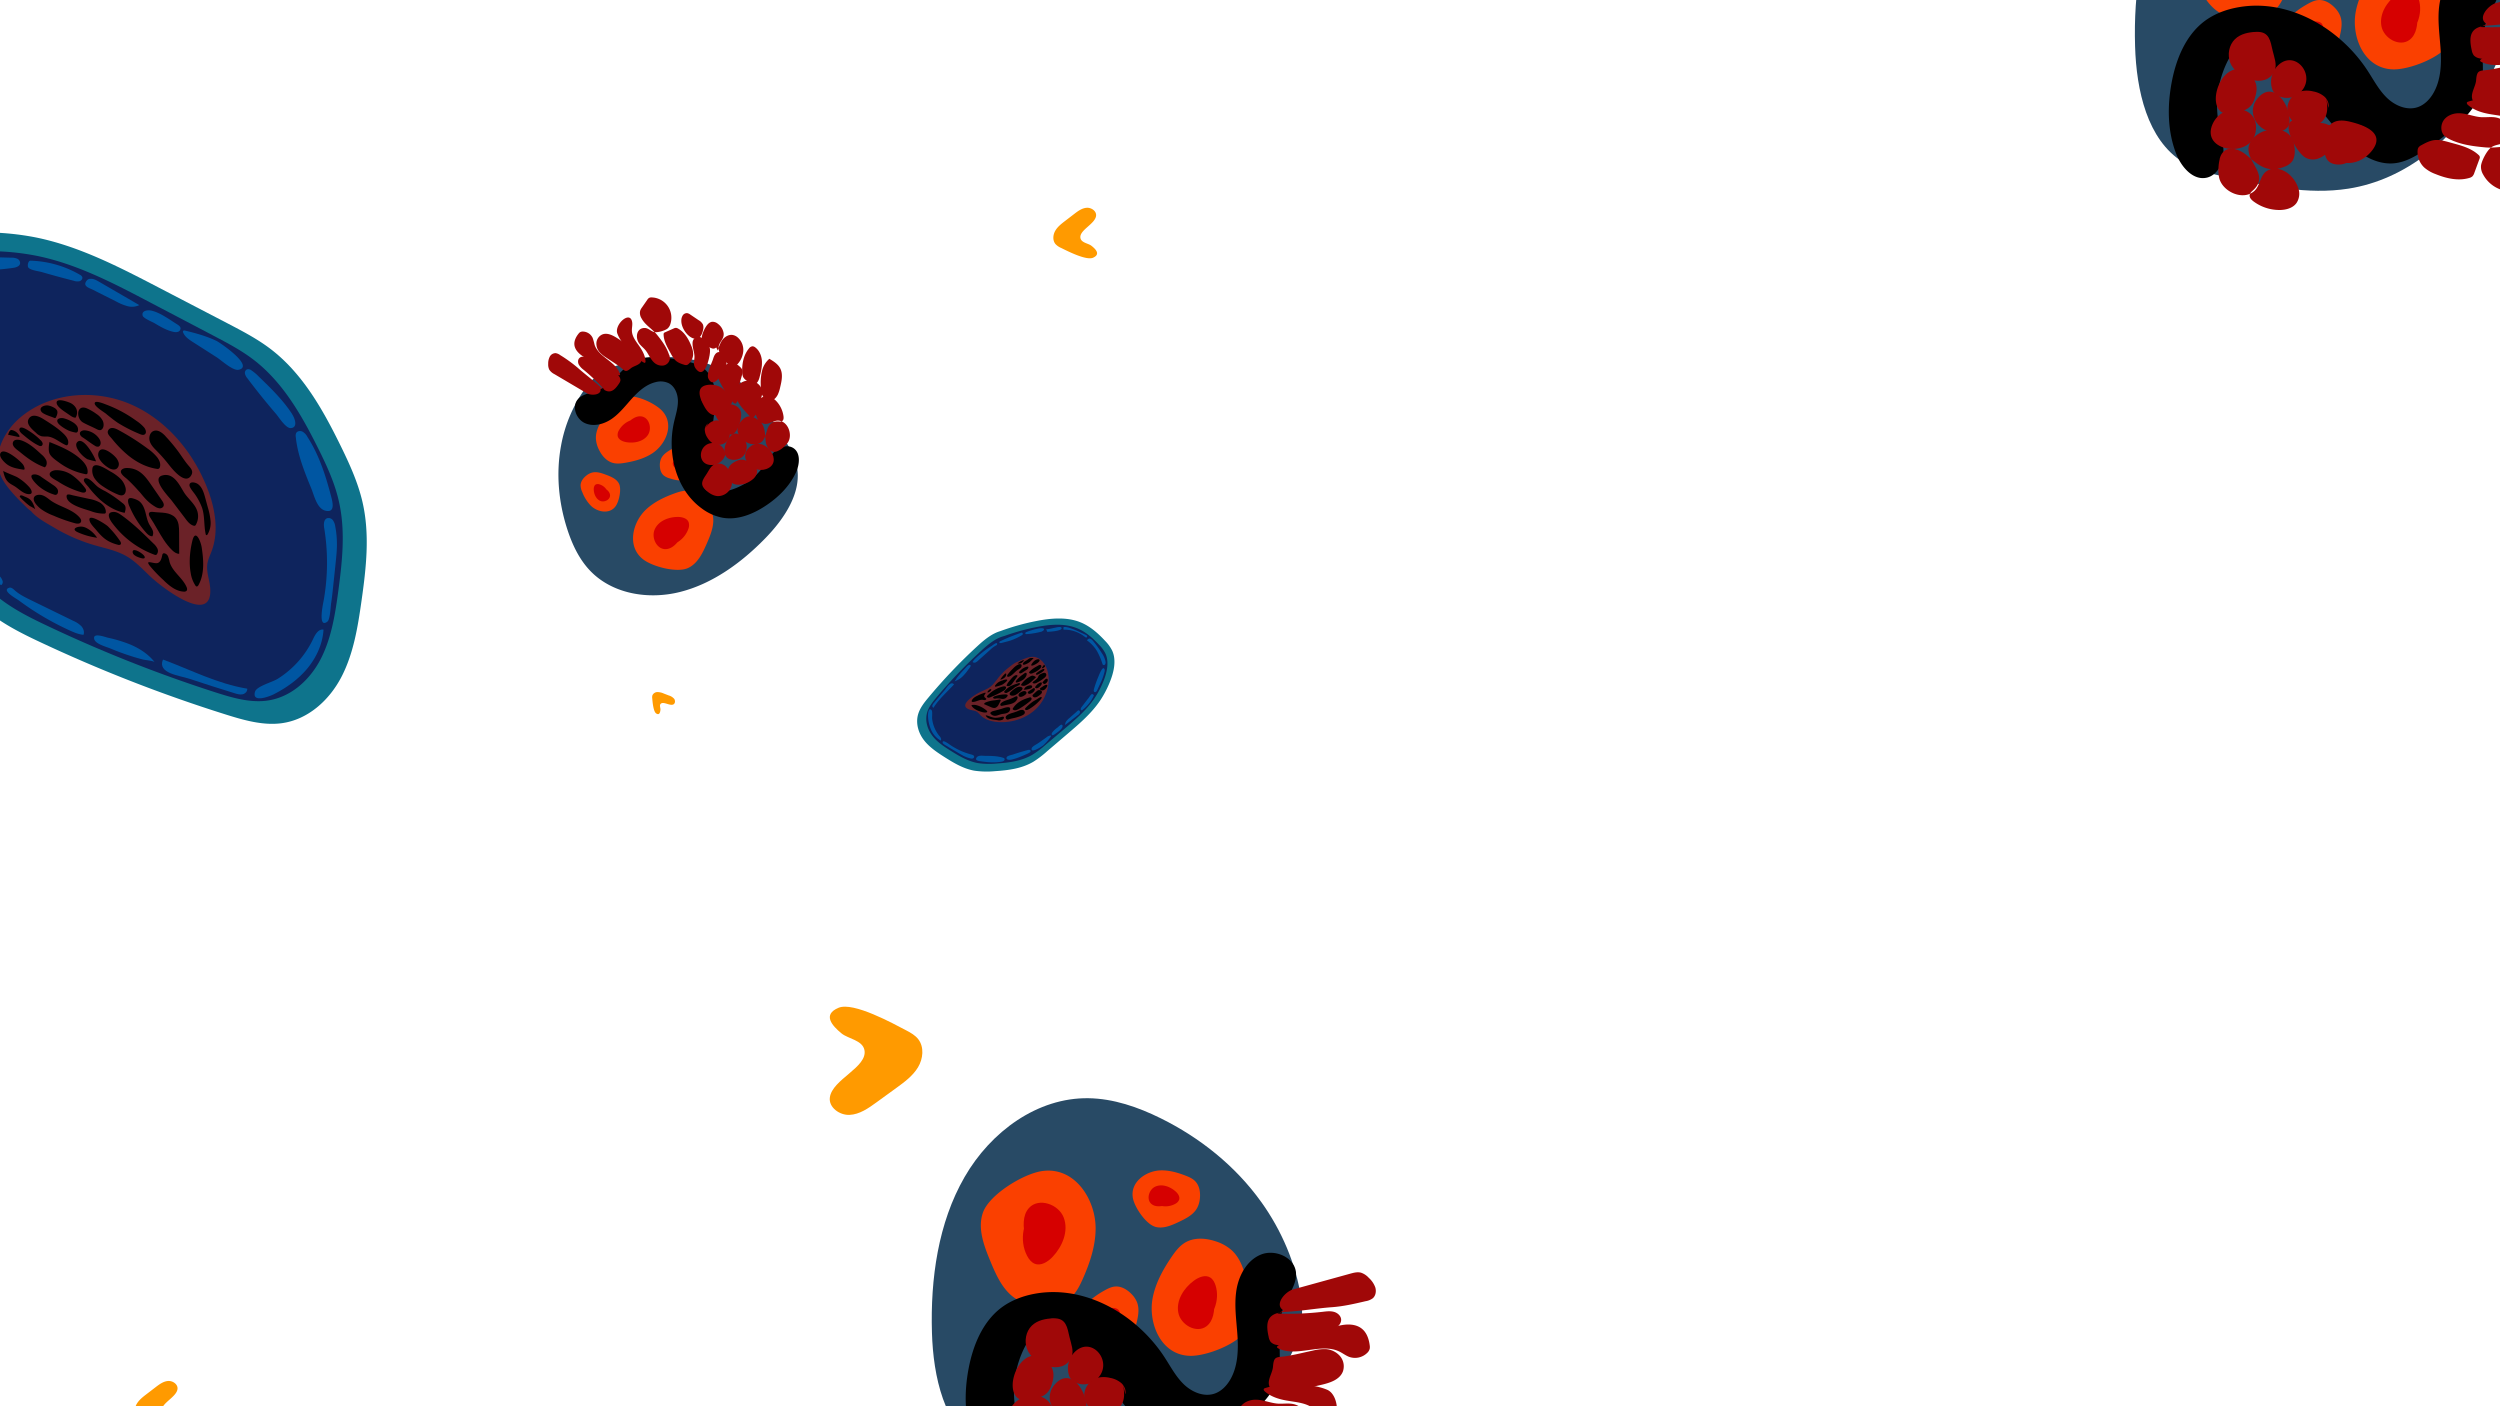 <svg id="Layer_1" data-name="Layer 1" xmlns="http://www.w3.org/2000/svg" xmlns:xlink="http://www.w3.org/1999/xlink" viewBox="0 0 1920 1080"><defs><style>.cls-1{fill:none;}.cls-2{clip-path:url(#clip-path);}.cls-3{fill:#ff9a00;}.cls-4{fill:#0e245d;}.cls-5{fill:#0e748c;}.cls-6{fill:#6b2228;}.cls-7{fill:#0056a2;}.cls-8{fill:#284a65;}.cls-9{fill:#fa4000;}.cls-10{fill:#d60000;}.cls-11{fill:#a00808;}</style><clipPath id="clip-path"><rect class="cls-1" width="1920" height="1080"/></clipPath></defs><g class="cls-2"><path class="cls-3" d="M637.32,842.87c-1,7.62,7.49,13.72,15.16,13.36s14.36-5.05,20.57-9.56l15.47-11.23c6.19-4.5,12.54-9.18,16.49-15.73s4.9-15.56.21-21.6c-2.32-3-5.73-4.94-9.09-6.7-10-5.24-40.68-22.18-52.09-17.45-12.6,5.23-5,13.78,2.31,19.74,5,4.09,16.08,5.16,17.54,12.76,2.55,13.25-24.8,22.45-26.57,36.41"/><path class="cls-3" d="M841.79,165.64c.36-3.58-3.67-6.33-7.25-6.06s-6.66,2.53-9.51,4.72l-7.1,5.44c-2.83,2.18-5.75,4.44-7.52,7.56s-2.1,7.33.17,10.1a12.51,12.51,0,0,0,4.33,3c4.75,2.32,19.3,9.87,24.58,7.52,5.82-2.6,2.17-6.5-1.33-9.2-2.39-1.85-7.57-2.22-8.35-5.76-1.36-6.16,11.33-10.8,12-17.35"/><path class="cls-3" d="M136.33,1066.66c.35-3.57-3.68-6.33-7.26-6.06s-6.65,2.54-9.5,4.72l-7.1,5.44c-2.84,2.18-5.76,4.45-7.52,7.56s-2.1,7.33.16,10.11a12.61,12.61,0,0,0,4.34,3c4.75,2.33,19.3,9.88,24.58,7.52,5.82-2.6,2.17-6.5-1.33-9.2-2.4-1.85-7.58-2.22-8.36-5.75-1.35-6.17,11.34-10.81,12-17.36"/><path class="cls-4" d="M30.85,435.61a258.08,258.08,0,0,1-27-36.39C-5.81,383.52-14,366-13.59,346.89c.3-13.77,5.1-27.39,11-40.24,2.23-4.91,4.68-9.82,8.18-14,9.38-11.12,24.59-15,38.59-16a111.51,111.51,0,0,1,23,.54c18.37,2.47,35.15,10.42,51.61,18.27L147.24,309c6.18,2.95,12.4,5.92,17.86,10,12.81,9.61,20.42,24.57,26.85,39.43,3.38,7.78,6.55,15.74,8,24.23,2.3,14-.34,28.63-3.25,42.88-2.36,11.57-5,23.34-10.85,33.8S170.2,479,158.69,481.23c-7.95,1.55-15.9-.25-23.52-2.2a550.86,550.86,0,0,1-78.45-26.54c-12.33-5.24-25.34-11.82-30.58-24.22"/><path class="cls-5" d="M-19.76,459.13a557.14,557.14,0,0,1-53-67.86c-19.25-29-36.1-61.21-37.64-95-1.12-24.43,5.89-48,14.89-70.16,3.45-8.46,7.27-16.88,13.08-23.84C-66.89,183.63-40,178.64-14.85,178.5a207.35,207.35,0,0,1,41.57,3.69c33.39,6.6,64.56,22.73,95.16,38.65l52.82,27.47c11.49,6,23.05,12,33.37,19.92,24.23,18.59,39.73,46.08,53.09,73.24,7,14.22,13.68,28.73,17.21,44,5.82,25.13,2.83,50.81-.7,75.77-2.86,20.27-6.18,40.86-15.5,58.73S236.41,552.85,216,555.47c-14.13,1.81-28.67-2.35-42.62-6.73A1136.14,1136.14,0,0,1,28.86,492.21c-22.83-10.78-47.06-24-58-46.67"/><path class="cls-4" d="M-11.55,448.57a520.06,520.06,0,0,1-48.92-62.26c-17.8-26.61-33.44-56.06-35.11-86.87-1.21-22.27,5-43.72,13-63.81C-79.45,228-76,220.3-70.78,214c14-16.85,38.59-21.18,61.51-21.12a191.36,191.36,0,0,1,38,3.7c30.53,6.28,59.11,21.21,87.16,36L164.31,258c10.53,5.54,21.14,11.12,30.61,18.41,22.28,17.13,36.63,42.3,49.05,67.16,6.51,13,12.71,26.28,16,40.2,5.52,22.94,3,46.31,0,69-2.46,18.45-5.32,37.19-13.69,53.4s-23.25,29.78-41.9,32c-12.89,1.54-26.19-2.36-39-6.46A1055.46,1055.46,0,0,1,33.1,479.09c-20.93-10-43.15-22.25-53.3-43"/><path class="cls-6" d="M117.5,444.62c-6.59-5.94-12.47-12.84-20.13-17.32s-16.69-6.21-25.27-8.72A132.64,132.64,0,0,1,41,404.87c-5.5-3.32-22.61-11.88-19.16-20.48a4.43,4.43,0,0,1,1.79-2.24c1.6-.91,3.73-.18,4.94,1.2a10.28,10.28,0,0,1,2,5,8.15,8.15,0,0,1,.13,3,3,3,0,0,1-1.81,2.27,4.15,4.15,0,0,1-1.92.05c-3.77-.58-6.41-3.94-9.1-6.5a130.43,130.43,0,0,1-9.09-9.57c-3.53-4.12-6.86-8.53-8.76-13.61-5.83-15.59,3.34-33.29,16.18-43.88,22.9-18.88,56.85-21.42,84.09-9.64s47.79,36.29,58.68,63.9c6.15,15.61,9.42,33.36,3.51,49.06-1.15,3.06-2.64,6-3.18,9.26-1.11,6.6,1.91,13.17,2.19,19.87,1.21,28-36.51-1.25-44-8"/><path d="M11.34,373.52c-1.8-1.12-3.77-2-5.26-3.53-2.19-2.2-3-5.37-3.67-8.41.12.54,9.64,4.18,10.82,4.92a38.27,38.27,0,0,1,9.47,7.85c1.95,2.39,2.9,5.69-1.29,5.11-3.8-.53-7-4-10.07-5.94"/><path d="M18.05,360.67a.91.91,0,0,0,.59-.06.75.75,0,0,0,.23-.7,6.29,6.29,0,0,0-1.1-3C16.13,354.3,2.18,342.28.18,348.49c-.89,2.77,3.45,6.88,5.32,8.22,3.63,2.63,8.23,3.31,12.55,4"/><path d="M41.56,379.85a2.83,2.83,0,0,0,1.25.19A2,2,0,0,0,44.23,379a3.79,3.79,0,0,0-.42-3.86,10.93,10.93,0,0,0-3.06-2.68l-8.88-6.05a9.55,9.55,0,0,0-4.72-2.07c-7.3-.33.61,7.39,2.44,8.95a33.73,33.73,0,0,0,12,6.57"/><path d="M34.41,358.9c1.58-1.16,1.83-3.54,1.1-5.36A13.52,13.52,0,0,0,31.84,349c-4.45-4.1-9-8.28-14.66-10.5-2.28-.9-6.75-1.71-7.33,1.72-.51,3,3.79,5.52,5.65,7.08,5.7,4.75,11.87,9.11,18.91,11.61"/><path d="M62.47,378.07c1.22.34,2.82.51,3.44-.58s-.16-2.17-.86-3.06A44.11,44.11,0,0,0,55.46,365a20.93,20.93,0,0,0-12.67-3.89c-2,.12-5.45,1.32-4.47,4,.65,1.78,4.89,3.81,6.4,4.8a66,66,0,0,0,17.75,8.14"/><path d="M31.27,390.8a40.2,40.2,0,0,0,9.64,5.14,121,121,0,0,0,16.8,5.94c1.53.39,3.53.54,4.33-.82s-.15-2.79-1.11-3.86c-5.66-6.29-14.86-7.85-21.81-12.68C37,383,35,381.14,32.43,380.33s-6.51-.23-6.54,2.89c0,2.76,3.43,6,5.38,7.58"/><path d="M27.09,391.26c-1-3.06-2.11-6.34-4.73-8.2a16,16,0,0,0-3.1-1.54c-1-.38-3.56-2-4.08-.37-.22.69,2.94,3.38,3.44,3.87a42.84,42.84,0,0,0,4.13,3.47c.72.53,4.11,2.06,4.34,2.77"/><path d="M69.75,392.54a28.18,28.18,0,0,0,10.19,1.93,1.44,1.44,0,0,0,1.14-.42,1.37,1.37,0,0,0,.2-.77c.07-3-1.94-5.67-4.45-7.25a26,26,0,0,0-8.38-2.88l-12.21-2.68c-2.38-.52-5.78-2-5,1.65,1.23,5.81,13.79,8.82,18.52,10.42"/><path d="M65.55,364.14a1.55,1.55,0,0,0,1.29-.14,1.43,1.43,0,0,0,.41-.93c.51-3.72-1.93-7.19-4.62-9.79C55.79,346.69,46.75,343,38,339.47c-.5,2.35-.94,6.28-.05,8.6,1.1,2.84,5,5.4,7.36,7.14a49.8,49.8,0,0,0,20.29,8.93"/><path d="M29.73,342.18a2.68,2.68,0,0,0,2.07.31,1.87,1.87,0,0,0,.89-2.21,5.07,5.07,0,0,0-1.45-2.14A48.15,48.15,0,0,0,22.33,331c-1.45-.92-6-4-7.18-2-1,1.65,1,3.6,2.07,4.45,3.88,3.22,7.89,6.58,12.51,8.74"/><path d="M6.79,334l7.07,1.53c.4.09,1,.12,1.12-.27a.87.87,0,0,0-.16-.77,8.92,8.92,0,0,0-5.32-4.13,2,2,0,0,0-1.15-.05,1.85,1.85,0,0,0-.74.59,5.75,5.75,0,0,0-1.28,3.29"/><path d="M27.75,332.52a9.9,9.9,0,0,0,4.36,2.58,24.49,24.49,0,0,0,4,.13c5.29.23,9.45,4.43,14.29,6.54a1.69,1.69,0,0,0,.92.2c.54-.1.84-.7,1-1.24.65-2.92-1.46-5.7-3.62-7.76C44,328.5,38.45,325.05,33,321.64c-3.29-2-8.76-4.3-11.12.37-2,3.94,3.33,8.2,5.91,10.51"/><path d="M73.73,354.34c-.73-3.18-10.15-20.51-14.68-14.46-1.72,2.32,1.2,6.56,2.66,8.18A22.91,22.91,0,0,0,67,352.64a55.17,55.17,0,0,0,6.77,1.7"/><path d="M71,359.64a10.78,10.78,0,0,0,1.93,8.16,23.32,23.32,0,0,0,6.28,5.84,63.48,63.48,0,0,0,11,6c1.39.61,3,1.16,4.39.54,1.87-.85,2.27-3.37,1.87-5.38a14.91,14.91,0,0,0-4.5-7.64A36.1,36.1,0,0,0,84.63,362c-2.6-1.47-12.43-8.2-13.65-2.4"/><path d="M77.54,384.34c5.21,4.57,11.41,8.18,18.22,9.53.58-1.85,1.13-3.94.18-5.62a6.91,6.91,0,0,0-2-2,92.69,92.69,0,0,0-13.08-9,43.2,43.2,0,0,1-5.38-3.07c-2.57-1.92-4.47-4.67-7.25-6.24-1.34-.76-3.49-1.26-3.82.67-.25,1.51,2.7,4.31,3.54,5.4a75.48,75.48,0,0,0,9.55,10.35"/><path d="M41.54,320.89a1.19,1.19,0,0,0,1,.13,1.21,1.21,0,0,0,.47-.59c.78-1.63,1.57-3.53.81-5.17a5.18,5.18,0,0,0-2.18-2.09,14.69,14.69,0,0,0-4.56-1.74c-2.58-.52-7.71,1.2-5.31,4.7,1.46,2.14,7.47,3.72,9.74,4.76"/><path d="M52.66,330.68a24.4,24.4,0,0,0,5,1.44,2.16,2.16,0,0,0,1.33,0,1.68,1.68,0,0,0,.85-1.2A4.93,4.93,0,0,0,59,327a10.6,10.6,0,0,0-3.11-2.73,24.42,24.42,0,0,0-6.83-3c-2.38-.63-6.33.14-4.73,3.22,1.19,2.29,6.1,5.17,8.37,6.19"/><path d="M72.84,342.3a3.55,3.55,0,0,0,2.8.71,2.35,2.35,0,0,0,1.3-1.22c.89-1.79,0-4-1.23-5.54a15,15,0,0,0-9.85-5.68,5.58,5.58,0,0,0-2.23.06c-3.53,1-2.43,3.84-.38,5.14,3.25,2.06,6.26,4.54,9.59,6.53"/><path d="M84.09,359.7c1.72.9,3.92,1.35,5.51.26a4.46,4.46,0,0,0,1.54-4.63,10.12,10.12,0,0,0-2.59-4.42c-2.29-2.55-11-9.55-12.94-3.21-1.43,4.76,4.93,10.14,8.48,12"/><path d="M107.05,377.6c2,2.37,3.92,4.85,6.16,7a32,32,0,0,0,6,4.55,7.59,7.59,0,0,0,3.34,1.24,3.14,3.14,0,0,0,3-1.54c.7-1.48-.26-3.17-1.19-4.51q-4.08-5.92-8.16-11.84c-2.84-4.14-5.85-8.42-10.22-10.9a16.83,16.83,0,0,0-8.83-2.15,5.7,5.7,0,0,0-3.21.89c-3.55,2.67,2.35,6.26,4,7.88a126.64,126.64,0,0,1,9,9.36"/><path d="M98.46,349.77c6.32,5.13,13.79,9.07,21.83,10.29a2.54,2.54,0,0,0,1.75-.16,2.13,2.13,0,0,0,.79-1.24c.74-2.52-.44-5.22-2-7.31a35.11,35.11,0,0,0-7.27-6.7,180.33,180.33,0,0,0-22.82-14.51c-2.16-1.16-5.57-2.57-7.41,0s1.12,5,2.64,6.83a87.15,87.15,0,0,0,12.51,12.82"/><path d="M79,323.32A13.73,13.73,0,0,0,74.2,318a40.66,40.66,0,0,0-7.26-4.27c-8.2-3.72-8.91,7.63-3,10.85,2.92,1.6,6.13,2.94,9.14,4.42,2.14,1.06,4.07,2.43,5.7.08,1.11-1.59.94-4,.22-5.71"/><path d="M53.23,318.6c1.44,1.07,3,2.18,4.8,2.19a7.38,7.38,0,0,0,.43-7.22,9.73,9.73,0,0,0-5.08-4.38c-2.06-.87-10.46-3.83-9.87.46.46,3.35,7.24,7.11,9.72,9"/><path d="M81.68,318c2.93,2.38,5.87,4.78,9,6.86a114.34,114.34,0,0,0,16.5,8.42c1.3.57,2.9,1.12,4,.29,1.6-1.15.78-3.71-.47-5.24a29,29,0,0,0-6.06-5.2A97,97,0,0,0,82.08,310.9c-1.74-.61-9.12-3.88-9.37-1.22-.24,2.48,7.22,6.85,9,8.28"/><path d="M127.13,335c-2.43-2.6-5.87-5.32-9.17-4-2.94,1.16-3.88,5.08-2.88,8.07s3.38,5.27,5.59,7.51a123.61,123.61,0,0,1,9,10.27c2.8,3.56,12.94,16.36,17.38,7.85,1.58-3-.56-5.12-2.45-7.34-2.76-3.25-5-6.88-7.49-10.32a132,132,0,0,0-10-12"/><path d="M142.46,398.43c1.66,2.19,3.5,4.51,6.15,5.27a1.71,1.71,0,0,0,1.07.05,1.84,1.84,0,0,0,.85-.93,13.29,13.29,0,0,0,1-10.26c-1.82-5.74-7.24-9.51-10.37-14.65-3.46-5.68-7.95-15.3-16.67-12.7-8.48,2.53,5.11,16.26,7.42,19.3l10.58,13.92"/><path d="M150.08,380.12a46.42,46.42,0,0,1,5.1,9.84c2.15,6.49,1.32,13.61,2.8,20.29a1,1,0,0,0,.4.7c.41.21.85-.22,1.09-.6a17.35,17.35,0,0,0,2.24-10.2,51.67,51.67,0,0,0-2.08-10.4c-.69-2.52-1.37-5-2.06-7.57-1.08-3.94-2.38-8.21-5.74-10.53-1.68-1.16-6.09-2.23-6.33.82-.16,2,3.54,6,4.58,7.65"/><path d="M146.48,440.24a24,24,0,0,0,3.59,9.44,1.64,1.64,0,0,0,.82.72c.69.17,1.27-.53,1.61-1.16,4.66-8.57,3.87-19,2.44-28.64-.71-4.87-4.88-14.93-7.24-5.18-1.92,8-2.7,16.72-1.22,24.82"/><path d="M132.1,422.45c1.52,1.49,3.39,2.92,5.52,2.86,0-5.42,0-10.85-.06-16.28,0-4-.15-8.33-2.76-11.33-1.94-2.24-4.94-3.3-7.87-3.74s-5.93-.34-8.87-.76c-4.13-.59-4.64,1.31-2.61,4.39,1.85,2.8,3.54,5.69,5.21,8.59,3.31,5.74,6.64,11.6,11.44,16.27"/><path d="M99.49,389A72.39,72.39,0,0,0,112,408.85c1.35,1.53,3,3.1,5.06,3a5.46,5.46,0,0,0,0-4.92c-.67-1.57-1.73-2.93-2.53-4.44-1.57-3-2.07-6.37-3-9.6s-2.36-6.55-5.19-8.36a16.49,16.49,0,0,0-4.09-1.69c-5.16-1.62-4.19,2.9-2.85,6.1"/><path d="M118.57,426a2,2,0,0,0,1.25.17,1.5,1.5,0,0,0,.65-.49,4.31,4.31,0,0,0,.37-4.49,12.7,12.7,0,0,0-2.93-3.72c-7.83-7.71-15.7-15.45-24.65-21.82-1.78-1.28-3.76-2.54-6-2.48-6.33.14-3,5.9-1,8.59A72.39,72.39,0,0,0,95.54,412a71,71,0,0,0,23,14"/><path d="M126.07,446.08c4.24,4,9.15,8,15,8.29a2.76,2.76,0,0,0,2.14-.56c.79-.79.48-2.13,0-3.15-3.18-7.12-11-11.71-13-19.24a23.9,23.9,0,0,0-1.1-4,3.93,3.93,0,0,0-3-2.5,1.39,1.39,0,0,0-.75.12,1.8,1.8,0,0,0-.73,1.28c-.52,2.32-1.12,5.07-3.32,6-2.87,1.21-10.64-3.3-6.11,2.41a110,110,0,0,0,10.92,11.31"/><path d="M82.84,415.36a30.79,30.79,0,0,0,7.66,3,2.2,2.2,0,0,0,2-.14c.83-.7.22-2-.41-2.89a73.18,73.18,0,0,0-9.33-11.19C81,402.52,67,393.4,68.83,400c.72,2.58,3.54,5.2,5.2,7.21,2.58,3.1,5.28,6.08,8.81,8.12"/><path d="M74.58,413a21.55,21.55,0,0,0-7.51-7.1,11.38,11.38,0,0,0-3.39-1.34c-3.45-.66-9.69,1.4-4.2,4.1A53.49,53.49,0,0,0,74.58,413"/><path d="M111,427.3c-.81-2-9.14-7.36-9.14-3.46,0,2.08,2.27,3.21,3.82,3.88.94.39,6.58,2.72,5.32-.42"/><path class="cls-7" d="M-2.49,447.14a7.07,7.07,0,0,0,3.55,2.14A2.91,2.91,0,0,0,2,446.2a8.72,8.72,0,0,0-1.64-3L-4.24,437c-2.8-3.76-5.59-7.54-8.66-11.09a128.48,128.48,0,0,0-20.16-18.39,4.67,4.67,0,0,0-1.87-1c-1.71-.36-3.17,1.67-3,3.24s2,2.86,2.89,3.87c3.43,3.86,6.85,7.72,10.38,11.48q10.68,11.4,22.18,22"/><path class="cls-7" d="M14.1,460.87a214.59,214.59,0,0,0,39.74,23.45c3.3,1.49,6.7,2.92,10.29,3.21.87-2.26-.08-4.91-1.73-6.7a19.8,19.8,0,0,0-6.06-4L23.49,460.79c-4.34-2.13-8.75-4.3-12.33-7.55-1.16-1.06-2.6-2.33-4.1-1.84-6.33,2,5.55,8.36,7,9.47"/><path class="cls-7" d="M118.86,508.64c-5-6.44-12.11-10.95-19.66-14A105.62,105.62,0,0,0,83,489.79c-2.39-.55-11.72-4.17-10.69.84.82,4,9.39,6.11,12.59,7.45q7.81,3.29,15.89,5.84c3,1,6.07,1.84,9.14,2.63,1.6.41,8.06.92,9,2.09"/><path class="cls-7" d="M189.85,528.9c.34,2-1.52,3.88-3.51,4.31s-4.07-.16-6-.76Q162.59,527,145,521.16c-6.92-2.3-24.45-4-19.83-14.63,21.6,8,41.49,18.51,64.66,22.37"/><path class="cls-7" d="M240.55,490.58c1.61-3.47,4.16-7.78,7.91-7-.66,10.91-5.43,21.36-12.41,29.78S220,528.24,210.25,533.2c-3.57,1.81-17.07,6.92-14.37-2,1.27-4.2,13.19-7.23,17.41-9.88a72.9,72.9,0,0,0,27.26-30.74"/><path class="cls-7" d="M249,405.74c-.48-2.91-.49-6.81,2.3-7.76a4.18,4.18,0,0,1,4.45,1.68,10.92,10.92,0,0,1,1.74,4.72,71.77,71.77,0,0,1,1.27,13.95c0,4.72-.53,9.41-1,14.09q-.82,7.93-1.67,15.86c-.53,5-1,10-1.79,15-.4,2.64-.72,12.51-2.87,14.13-7.62,5.77-3.19-14.38-2.88-16.08a164.71,164.71,0,0,0,.48-55.55"/><path class="cls-7" d="M236,335.32a10.07,10.07,0,0,0-3.76-3.87c-1.64-.77-4-.44-4.79,1.18a5.2,5.2,0,0,0-.29,2.93c1.38,13.85,6.74,26.94,12,39.81,2.14,5.18,4.24,15.34,10.85,16.87,8.06,1.87,5.21-7.53,4-12.11-4.12-15.59-9.18-31.2-18.05-44.81"/><path class="cls-7" d="M224.41,318.08c-7-10.83-16.39-19.91-25.67-28.88a34.73,34.73,0,0,0-5.66-4.77,3.94,3.94,0,0,0-3.36-.77,3,3,0,0,0-1.58,3.37,8.65,8.65,0,0,0,1.87,3.52q10.56,14.06,22,27.35c2.23,2.58,7.49,11.19,11.35,10.87,5.83-.47,2.91-7.77,1-10.69"/><path class="cls-7" d="M166.74,262.06c-7.73-3.82-16.13-6.11-24.51-8.14-.56-.14-1.26-.21-1.57.26a1.3,1.3,0,0,0,0,1.21c1.33,3.27,4.47,5.38,7.44,7.28l18.37,11.76c3.56,2.28,12.41,10.51,16.79,9.56,12.16-2.64-13.29-20.14-16.56-21.93"/><path class="cls-7" d="M-38.84,201.53a9.3,9.3,0,0,1,4.91-2.35c9.3-2.16,19-1.92,28.51-1.66l14.1.39a10.79,10.79,0,0,1,4.48.75,3.75,3.75,0,0,1,2.29,3.61c-.32,2.3-3.14,3.16-5.44,3.48a208.25,208.25,0,0,1-28.78,2c-3.17,0-26.76,1.17-20.07-6.21"/><path class="cls-7" d="M23.5,200.2A80.24,80.24,0,0,1,61.34,211a3.94,3.94,0,0,1,1.79,1.65c.55,1.34-.58,2.88-2,3.31a7.74,7.74,0,0,1-4.25-.27q-12.47-3.16-24.81-6.75c-2.29-.67-9.19-1.46-10.41-3.64-.75-1.35-.08-5.15,1.79-5.1"/><path class="cls-7" d="M69.34,214.16c2.36-.25,4.61,1,6.66,2.17l31,18a13,13,0,0,1-9,.82,39,39,0,0,1-8.54-3.48c-6.06-3.06-12.15-6.09-18.2-9.18-1.65-.84-5.47-1.92-5.77-4.16-.25-1.69,2-4.53,3.83-4.14"/><path class="cls-7" d="M136.16,249.17c1.17.74,2.47,1.71,2.51,3.09a2.89,2.89,0,0,1-2.11,2.62,6.94,6.94,0,0,1-3.56-.07c-5.11-1.14-9.71-3.85-14.21-6.53-1.83-1.09-8.73-3.81-9.24-5.91-1-3.91,4-4.3,6.11-3.93,6.74,1.19,14.77,7.14,20.5,10.73"/><path class="cls-4" d="M767.4,504.68a84.75,84.75,0,0,1,14.83-3.81c6.12-1,12.6-1.26,18.34,1.47,4.15,2,7.62,5.38,10.72,9a19.88,19.88,0,0,1,3.11,4.56c2.08,4.56,1.13,10-.51,14.7a41.6,41.6,0,0,1-3.36,7.4c-3.32,5.62-8.07,10-12.75,14.26l-8.08,7.38a36.4,36.4,0,0,1-5.52,4.44c-4.71,2.85-10.32,3.28-15.74,3.35a32.59,32.59,0,0,1-8.47-.73c-4.58-1.15-8.66-4-12.6-6.88-3.19-2.34-6.4-4.8-8.77-8.13S734.81,544,735.73,540a19.82,19.82,0,0,1,3.95-7.34,200.36,200.36,0,0,1,19-21.84c3.31-3.29,7.12-6.62,11.63-6.63"/><path class="cls-5" d="M767.28,485.06a182.32,182.32,0,0,1,28-8c11.52-2.3,23.65-3.39,34.14.71,7.6,3,13.8,8.45,19.27,14.38a29.68,29.68,0,0,1,5.44,7.49c3.5,7.58,1.27,17-2.18,25.17a77.72,77.72,0,0,1-6.91,13c-6.65,9.94-15.9,17.86-25,25.62l-15.7,13.4A78.29,78.29,0,0,1,793.65,585c-9,5.34-19.54,6.62-29.67,7.27a66.3,66.3,0,0,1-15.76-.4c-8.46-1.53-15.85-6-23-10.54-5.76-3.69-11.57-7.57-15.71-13s-6.42-12.83-4.37-19.82c1.42-4.83,4.7-9,8-12.92a408.47,408.47,0,0,1,37.3-39.18c6.45-5.94,13.85-12,22.26-12.47"/><path class="cls-4" d="M769.36,489.16a171.78,171.78,0,0,1,25.74-7.4c10.57-2.15,21.71-3.22,31.31.43,7,2.64,12.61,7.57,17.6,12.92a26.36,26.36,0,0,1,4.94,6.75c3.17,6.86,1.08,15.41-2.13,22.84a70.79,70.79,0,0,1-6.41,11.82c-6.16,9.05-14.68,16.29-23.07,23.39l-14.48,12.25a72.11,72.11,0,0,1-9.86,7.43c-8.31,4.89-18,6.13-27.26,6.77a60.71,60.71,0,0,1-14.46-.26c-7.74-1.33-14.5-5.34-21-9.41C725,573.38,719.72,569.91,716,565s-5.83-11.59-3.91-18c1.33-4.39,4.37-8.18,7.39-11.76a380,380,0,0,1,34.43-35.77c5.95-5.43,12.77-11,20.49-11.45"/><path class="cls-6" d="M752.6,531.57c2.72-1.33,5.64-2.29,8.07-4.17s4.21-4.58,6.17-7a47.56,47.56,0,0,1,8.49-8.23c1.78-1.33,6.76-5.72,8.9-3.43a1.47,1.47,0,0,1,.43.89,1.48,1.48,0,0,1-1,1.43,3.22,3.22,0,0,1-1.82,0,2.35,2.35,0,0,1-.93-.36,1,1,0,0,1-.44-.9,1.44,1.44,0,0,1,.25-.63c.7-1.15,2.09-1.55,3.25-2.07,1.36-.62,2.76-1.17,4.17-1.65a15.31,15.31,0,0,1,5.36-1c5.55.24,9.66,5.62,11.09,11.23,2.56,10-1.38,21.36-8.76,28.59s-17.69,10.57-27.61,10.35c-5.6-.13-11.45-1.48-15.41-5.54a17.15,17.15,0,0,0-2.37-2.3c-1.86-1.25-4.28-1.17-6.35-2-8.7-3.43,5.46-11.69,8.56-13.2"/><path d="M789,506.8a9,9,0,0,1,1.81-1.22,5.18,5.18,0,0,1,3.07-.05c-.18,0-2.62,2.56-3,2.84a12.94,12.94,0,0,1-3.7,2c-1,.3-2.14.16-1.38-1.12s2.18-1.71,3.21-2.46"/><path d="M792,510.73a.31.31,0,0,0-.07.2.25.25,0,0,0,.19.17,1.93,1.93,0,0,0,1,0c1-.17,6.64-3.06,5-4.55-.72-.66-2.57.18-3.24.6a10.06,10.06,0,0,0-2.95,3.54"/><path d="M782.87,515.75a1,1,0,0,0-.24.38.76.76,0,0,0,.13.6,1.18,1.18,0,0,0,1.23.39,4,4,0,0,0,1.25-.63l3.07-2a3.47,3.47,0,0,0,1.29-1.26c1.11-2.32-2.34-.8-3.07-.42a12.07,12.07,0,0,0-3.66,3"/><path d="M790.24,516.28a1.48,1.48,0,0,0,1.48,1.08,4.4,4.4,0,0,0,1.89-.57,16.88,16.88,0,0,0,5.23-3.33c.59-.61,1.46-2,.5-2.6s-2.21.47-2.94.86a21.92,21.92,0,0,0-6.16,4.56"/><path d="M780.5,522.78c-.27.34-.55.84-.3,1.19s.68.24,1,.14a14.93,14.93,0,0,0,4.2-1.83,7.57,7.57,0,0,0,2.94-3.59c.25-.68.36-1.94-.59-2-.64,0-1.84,1.07-2.35,1.43a23.21,23.21,0,0,0-5,4.65"/><path d="M781,510.92a14,14,0,0,0-2.9,2.43,43.5,43.5,0,0,0-4.15,4.64c-.33.44-.66,1.07-.35,1.51s.87.34,1.33.17c2.7-1,4.45-3.75,6.89-5.35a9.69,9.69,0,0,0,2.2-1.6c.58-.69,1-2.08,0-2.52s-2.31.3-3,.72"/><path d="M781.41,509.5a4.85,4.85,0,0,0,3.15-.42,6.21,6.21,0,0,0,.91-.79c.24-.26,1.09-.89.68-1.28-.18-.17-1.44.49-1.66.59a12.74,12.74,0,0,0-1.63.87c-.26.16-1.2,1-1.45,1"/><path d="M775.09,523.17a10.31,10.31,0,0,0-2,3,.54.54,0,0,0,0,.43.44.44,0,0,0,.21.17,2.84,2.84,0,0,0,2.82-.46,9.15,9.15,0,0,0,2-2.33l2.52-3.6c.49-.69,1.41-1.59.2-1.84-2-.39-4.61,3.27-5.75,4.59"/><path d="M784.31,525.67a.57.57,0,0,0-.14.44.43.43,0,0,0,.23.25,3.88,3.88,0,0,0,3.62-.16c3-1.32,5.33-3.75,7.63-6.13a5.72,5.72,0,0,0-2.6-1.19c-1,0-2.35.9-3.2,1.42a17.84,17.84,0,0,0-5.54,5.37"/><path d="M796,517a1,1,0,0,0-.39.62.63.63,0,0,0,.55.6,1.7,1.7,0,0,0,.85-.18,16.85,16.85,0,0,0,3.41-1.92c.48-.35,2-1.4,1.62-2.06s-1.24-.15-1.64.07A20.42,20.42,0,0,0,796,517"/><path d="M801.66,510.71l-1.44,2.09c-.09.12-.17.29-.08.4a.3.3,0,0,0,.26,0,3.08,3.08,0,0,0,2-1.17.56.56,0,0,0,.1-.68,1.94,1.94,0,0,0-.83-.87"/><path d="M799.19,517.71a3.47,3.47,0,0,0-1.39,1.06,9.48,9.48,0,0,0-.6,1.29c-.81,1.68-2.66,2.46-4,3.74a.67.67,0,0,0-.19.28.52.52,0,0,0,.24.48c.8.61,1.94.3,2.87-.12a34,34,0,0,0,5.64-3.56c1.07-.79,2.52-2.26,1.43-3.66-.92-1.18-3,0-4,.49"/><path d="M786.15,529.66c1.07.19,7.65-.51,6.44-2.8-.46-.87-2.16-.5-2.86-.25a8,8,0,0,0-2.12,1.08,20.88,20.88,0,0,0-1.46,2"/><path d="M784.92,528a3.44,3.44,0,0,0-2.75-.48,7.74,7.74,0,0,0-2.65,1.24,22.7,22.7,0,0,0-3.37,2.76,2.07,2.07,0,0,0-.76,1.36c0,.72.7,1.19,1.37,1.33a4.78,4.78,0,0,0,2.94-.41,12.54,12.54,0,0,0,2.59-1.69c.81-.65,4.23-2.92,2.63-4.11"/><path d="M776.5,526.81a14.1,14.1,0,0,0-5.44,4.62,2.3,2.3,0,0,0,1.69.82,2.48,2.48,0,0,0,.88-.36,32.74,32.74,0,0,0,4.56-3,14.32,14.32,0,0,1,1.69-1.33,28.39,28.39,0,0,0,2.9-1.5c.42-.33.87-1,.33-1.33s-1.68.29-2.14.41a24.42,24.42,0,0,0-4.47,1.69"/><path d="M800.81,523.76a.33.33,0,0,0-.07.55c.39.48.86,1,1.46,1a1.82,1.82,0,0,0,.94-.42,5.31,5.31,0,0,0,1.16-1.25c.52-.76.71-2.66-.69-2.36-.85.18-2.17,1.92-2.8,2.51"/><path d="M796.28,526a9.79,9.79,0,0,0-1.13,1.42,1,1,0,0,0-.19.43.65.65,0,0,0,.25.45,1.59,1.59,0,0,0,1.32.25,3.54,3.54,0,0,0,1.27-.64,8.58,8.58,0,0,0,1.85-1.81c.52-.68.84-2.07-.32-2a7.67,7.67,0,0,0-3.05,1.87"/><path d="M789.94,531a1.33,1.33,0,0,0-.61.81.91.91,0,0,0,.19.59,1.75,1.75,0,0,0,1.86.35,5.29,5.29,0,0,0,3.1-2.42,2,2,0,0,0,.29-.73c.2-1.28-.83-1.32-1.51-.83-1.08.78-2.25,1.42-3.32,2.23"/><path d="M783.08,532.29a2,2,0,0,0-.85,1.75,1.46,1.46,0,0,0,1.2,1.13,3.23,3.23,0,0,0,1.7-.24c1.1-.4,4.45-2.28,2.78-3.76-1.25-1.11-3.77.22-4.83,1.12"/><path d="M774.44,537.3c-1,.34-2,.62-3,1.05a11.12,11.12,0,0,0-2.22,1.32,2.84,2.84,0,0,0-.84.92,1.13,1.13,0,0,0,.05,1.19c.35.43,1,.35,1.53.23l4.74-1a11.43,11.43,0,0,0,4.74-1.84,6.12,6.12,0,0,0,1.88-2.57,2.06,2.06,0,0,0,.17-1.17c-.31-1.51-2.23-.08-3,.25a41.28,41.28,0,0,1-4.1,1.65"/><path d="M784.1,538.3a16.44,16.44,0,0,0-6.17,5.69.93.93,0,0,0-.19.59.72.72,0,0,0,.26.42,2.74,2.74,0,0,0,2.51.34,12,12,0,0,0,3-1.45,62.76,62.76,0,0,0,7.59-5.42c.66-.55,1.56-1.46,1-2.41s-1.67-.31-2.45-.07a29.6,29.6,0,0,0-5.64,2.31"/><path d="M794.86,535.58a4.52,4.52,0,0,0,2.3-.82,14.08,14.08,0,0,0,2.3-1.77c2.28-2.16-1.07-3.93-2.87-2.46-.9.73-1.75,1.6-2.62,2.36-.62.56-1.31,1-.82,1.85a2,2,0,0,0,1.71.84"/><path d="M799.88,527.87a3.08,3.08,0,0,0-1.34,1.26,2.35,2.35,0,0,0,2.14,1.12,3.32,3.32,0,0,0,2-1c.55-.55,2.62-2.87,1.23-3.27-1.08-.31-3.17,1.39-4.07,1.94"/><path d="M796.11,537.19c-1.13.63-2.27,1.25-3.34,2a40.32,40.32,0,0,0-4.85,4.21c-.36.34-.75.79-.66,1.27.13.68,1,.76,1.66.57a10.21,10.21,0,0,0,2.43-1.26,34.84,34.84,0,0,0,6.86-5.69c.42-.48,2.44-2.43,1.67-2.88s-3.09,1.42-3.77,1.79"/><path d="M784.59,549.61c1.13-.43,2.44-1.18,2.5-2.43a2.12,2.12,0,0,0-2.05-2,6.93,6.93,0,0,0-3.07.79,41.18,41.18,0,0,1-4.37,1.53c-1.48.42-6.78,2-4.81,4.57.69.92,1.63.52,2.57.2,1.37-.45,2.79-.67,4.18-1a42.94,42.94,0,0,0,5.05-1.61"/><path d="M763.18,546a4.43,4.43,0,0,0-2.46,1.27.72.72,0,0,0-.17.35.63.63,0,0,0,.17.4,4.22,4.22,0,0,0,3,1.71c2,.19,3.91-1.05,5.91-1.37,2.21-.35,5.75-.5,6.17-3.68s-5.65-.56-6.9-.22l-5.7,1.54"/><path d="M767.68,550.92a14.86,14.86,0,0,1-3.69.32c-2.28-.19-4.33-1.42-6.57-1.85a.32.32,0,0,0-.27,0c-.12.11,0,.3,0,.43A5.52,5.52,0,0,0,760,552a16.33,16.33,0,0,0,3.45.74l2.6.36a5.67,5.67,0,0,0,4-.43c.58-.38,1.53-1.67.63-2.17-.58-.31-2.32.34-3,.45"/><path d="M749.9,541.57a7.67,7.67,0,0,0-3.37-.12.61.61,0,0,0-.34.17c-.14.2,0,.48.13.68,2,2.68,5.25,3.84,8.38,4.69,1.57.43,5.21.45,2.58-1.64a19.42,19.42,0,0,0-7.38-3.78"/><path d="M757.31,539.33a2.88,2.88,0,0,0-1.64,1.4l5,2.19c1.21.54,2.56,1.09,3.83.65a4.45,4.45,0,0,0,2.24-2.05c.54-.89.93-1.87,1.46-2.77.76-1.26.25-1.68-1-1.44s-2.22.37-3.34.52a23.54,23.54,0,0,0-6.54,1.5"/><path d="M772,533.3a23.45,23.45,0,0,0-7.79,1.37,2.49,2.49,0,0,0-1.63,1.22,1.74,1.74,0,0,0,1.49.68c.58,0,1.14-.16,1.71-.22a15,15,0,0,1,3.33.35,4.49,4.49,0,0,0,3.27-.55,5.87,5.87,0,0,0,1.08-1.09c1.21-1.46-.3-1.76-1.46-1.76"/><path d="M758.11,534.45a.76.76,0,0,0-.22.39.51.51,0,0,0,.06.27,1.38,1.38,0,0,0,1.31.74,4.26,4.26,0,0,0,1.54-.45,69.56,69.56,0,0,0,10.07-5,3.73,3.73,0,0,0,1.58-1.59c.84-2.08-1.37-1.79-2.47-1.5a24.09,24.09,0,0,0-4.39,1.61,25,25,0,0,0-7.48,5.56"/><path d="M751,534.16c-1.81.82-3.7,1.87-4.6,3.72a1,1,0,0,0-.13.78c.13.36.58.44.95.44,2.61-.07,5.1-2,7.67-1.62a7.81,7.81,0,0,0,1.36.19,1.37,1.37,0,0,0,1.18-.64.63.63,0,0,0,.07-.26.64.64,0,0,0-.29-.41c-.64-.49-1.39-1.06-1.36-1.9,0-1.09,2.48-3,.11-2.31a37.05,37.05,0,0,0-5,2"/><path d="M766.32,524.31a10.81,10.81,0,0,0-2,2.08.79.79,0,0,0-.23.65c.1.36.58.35.93.26a24.36,24.36,0,0,0,4.71-1.5c.73-.35,5.45-3.65,3.18-3.95a7.78,7.78,0,0,0-2.92.71,11.33,11.33,0,0,0-3.7,1.75"/><path d="M768.18,522a7.26,7.26,0,0,0,3.2-1.47,4.31,4.31,0,0,0,.89-.92c.67-1,.92-3.34-.66-1.92a19.43,19.43,0,0,0-3.43,4.31"/><path d="M758.77,531.83c.72,0,3.51-2,2.33-2.5-.64-.28-1.3.3-1.72.71-.25.25-1.74,1.78-.61,1.79"/><path class="cls-7" d="M803.42,483.23a7.77,7.77,0,0,1,.81,2c1.49,0,11.4-.58,11.08-2.81-.24-1.66-4.11-.49-5-.34-.68.12-6.61,1.54-6.84,1.15"/><path class="cls-7" d="M800.23,485A60.75,60.75,0,0,1,788.59,487c-.4,0-.88,0-1.08-.33a.83.83,0,0,1,.21-.91,2.18,2.18,0,0,1,.86-.46,50.84,50.84,0,0,1,8.21-2.44,11.49,11.49,0,0,1,4.15-.32c1.77.41.45,2-.71,2.37"/><path class="cls-7" d="M768.53,492.3a2.46,2.46,0,0,0-1.15.86,1,1,0,0,0,.81.72,2.74,2.74,0,0,0,1.13-.13l2.53-.65c1.53-.39,3.07-.79,4.58-1.3a43.41,43.41,0,0,0,8.39-4,1.86,1.86,0,0,0,.57-.47,1,1,0,0,0-.56-1.42c-.46-.15-1.15.26-1.58.41-1.65.59-3.3,1.17-4.94,1.81q-5,1.9-9.78,4.2"/><path class="cls-7" d="M762,495.81a75.83,75.83,0,0,0-12.67,9.71,11.57,11.57,0,0,0-2.4,2.9,2.14,2.14,0,0,0,2.28.35,7.15,7.15,0,0,0,2-1.43l9.46-8.47a18.19,18.19,0,0,1,4-3c.49-.24,1.07-.53,1.13-1.08.27-2.33-3.31.66-3.86,1"/><path class="cls-7" d="M732.93,523.3a16.06,16.06,0,0,0,7-4.47,38.62,38.62,0,0,0,3.74-4.61c.49-.7,2.9-3.24,1.23-3.58-1.33-.28-3.17,2.21-4,3.07-1.39,1.39-2.73,2.85-4,4.36-.71.85-1.41,1.72-2.07,2.6-.35.47-1.4,2.5-1.89,2.63"/><path class="cls-7" d="M716.89,543.58a1.45,1.45,0,0,1-.82-1.73,4.61,4.61,0,0,1,1.07-1.85q4.11-5,8.35-9.91c1.66-1.94,4.62-7.39,7.21-4.45-5.46,5.92-11.41,11-15.81,17.94"/><path class="cls-7" d="M721.49,565.25c.84,1,1.79,2.4,1,3.52a17.33,17.33,0,0,1-7.33-8.08,28.88,28.88,0,0,1-2.45-11.08c0-1.4.26-6.48,2.6-4.39,1.1,1,.36,5.26.59,7a25.42,25.42,0,0,0,5.55,13"/><path class="cls-7" d="M746.13,579.52c1,.24,2.14.77,2,1.81a1.5,1.5,0,0,1-1.13,1.21,3.42,3.42,0,0,1-1.68-.08A22.87,22.87,0,0,1,741,581c-1.43-.66-2.79-1.45-4.15-2.25L732.21,576c-1.45-.85-2.89-1.7-4.3-2.61-.75-.49-3.71-1.94-3.9-2.85-.69-3.26,4.81.92,5.29,1.25a52,52,0,0,0,16.83,7.71"/><path class="cls-7" d="M769.35,584.91a3.28,3.28,0,0,0,1.7-.69,1.36,1.36,0,0,0,.31-1.72,1.62,1.62,0,0,0-.85-.49c-4.4-1.44-9.14-1.48-13.78-1.51-1.88,0-5.26-.71-6.65,1.22-1.69,2.36,1.57,2.72,3.13,2.95,5.32.78,10.77,1.26,16.14.24"/><path class="cls-7" d="M776.22,583.49c4.27-.81,8.33-2.62,12.35-4.41a12.38,12.38,0,0,0,2.25-1.18,1.47,1.47,0,0,0,.7-1,1,1,0,0,0-.81-1,2.81,2.81,0,0,0-1.34.13q-5.73,1.51-11.38,3.43c-1.09.37-4.45.9-4.89,2.2-.67,1.95,2,2,3.12,1.79"/><path class="cls-7" d="M801.28,572.39a42,42,0,0,0,5.89-6.84c.12-.16.24-.38.14-.55s-.24-.14-.37-.15a5.85,5.85,0,0,0-3.25,1.43l-6.14,4.35c-1.19.85-4.93,2.6-5.25,4.15-.88,4.31,8-1.57,9-2.39"/><path class="cls-7" d="M816.88,483.59a25.13,25.13,0,0,1,16.21,5.48c.49.38,1.23.79,1.67.31a1,1,0,0,0,0-1.17,2.4,2.4,0,0,0-1-.69l-4-1.86a65.5,65.5,0,0,0-7.45-3.12,16.12,16.12,0,0,0-4-1c-1.83-.07-1.7.26-1.49,2"/><path class="cls-7" d="M842.23,499.59a52.22,52.22,0,0,1,4.44,10.21,1.8,1.8,0,0,0,.4.76,1.19,1.19,0,0,0,1.72-.44,3.09,3.09,0,0,0,.24-2.06,17,17,0,0,0-2.73-6.32,86.86,86.86,0,0,0-6-8.44c-1.64-2.06-3.44-4.44-5.52-1.5a28.2,28.2,0,0,1,7.44,7.79"/><path class="cls-7" d="M848.3,513.93a3.43,3.43,0,0,1,0,1.91,42.14,42.14,0,0,1-3.47,9.48l-2.08,4.52a4,4,0,0,1-.85,1.35,1.22,1.22,0,0,1-1.41.25c-.66-.42-.53-1.45-.31-2.24a79.42,79.42,0,0,1,3.4-9.61c.44-1,3.37-8.84,4.68-5.66"/><path class="cls-7" d="M840,534.34a29.33,29.33,0,0,1-8.55,10.81,1.31,1.31,0,0,1-.75.35c-.48,0-.79-.58-.74-1.08a3,3,0,0,1,.68-1.35q2.7-3.6,5.51-7.13c.51-.65,1.71-2.78,2.55-2.88.52-.06,1.58.68,1.3,1.28"/><path class="cls-7" d="M829.41,547.31a4.23,4.23,0,0,1-1.59,1.87L818,556.8a5,5,0,0,1,1-3,13.93,13.93,0,0,1,2.25-2.29c1.78-1.56,3.54-3.12,5.32-4.66.49-.42,1.35-1.51,2.07-1.31a1.46,1.46,0,0,1,.73,1.81"/><path class="cls-7" d="M809.46,564.23c-.39.28-.86.57-1.29.39a1,1,0,0,1-.5-1,2.54,2.54,0,0,1,.51-1.15,18,18,0,0,1,4-3.72c.58-.45,2.37-2.31,3.08-2.19,1.32.22.75,1.88.34,2.52-1.29,2-4.22,3.82-6.11,5.19"/><path class="cls-8" d="M430.84,342.54c-3.93,21.39-1.75,43.31,4.66,63.37,3.77,11.81,9.09,23.22,17.39,32.06,16.9,18,44.57,22.9,69.38,16.65s47-22.28,65.37-41.13c14.85-15.2,28.57-35.74,24.25-55.79-1.58-7.35-5.46-13.77-9.3-20.05C592.1,320.49,581.23,303,565.36,291,542.78,273.89,512,270.58,484,277.83,471,281.17,459.65,285,451.1,296.1a108.89,108.89,0,0,0-20.26,46.44"/><path class="cls-9" d="M480.37,304.66c-6.88,1.68-11.44,8-15.39,13.9-3.69,5.51-7.54,11.52-7.33,18.16a21.45,21.45,0,0,0,2.35,8.67c2.2,4.54,5.77,8.76,10.63,10.11,3.14.87,6.5.45,9.72-.1,7.21-1.25,14.44-3.21,20.57-7.21,10.38-6.77,17.34-22.18,7.61-32.66-5.43-5.84-20.39-12.76-28.16-10.87"/><path class="cls-10" d="M494.5,322.29a17.21,17.21,0,0,0-19.1,8.08,6.7,6.7,0,0,0-1,4.56c.61,2.8,3.79,4.17,6.61,4.66,6,1,12.92-.37,16.45-5.32s1.24-13.55-4.78-14.46c-4.29-.65-8.13,2.48-11.22,5.51"/><path class="cls-9" d="M475.36,371.43c-1.82-3.6-5.93-5.31-9.72-6.74-3.54-1.34-7.37-2.69-11-1.72a12.29,12.29,0,0,0-4.51,2.43c-2.24,1.81-4.12,4.34-4.24,7.21a12.67,12.67,0,0,0,1.32,5.39,30.93,30.93,0,0,0,6.67,10.49c5.1,4.89,14.56,6.76,19.12,0,2.54-3.77,4.44-13,2.39-17.05"/><path class="cls-10" d="M467.4,381.57a9.84,9.84,0,0,0-7-9.57,3.86,3.86,0,0,0-2.66,0c-1.48.7-1.82,2.64-1.73,4.27.21,3.46,1.88,7.14,5.09,8.45s7.69-1.07,7.41-4.52c-.2-2.47-2.43-4.2-4.52-5.52"/><path class="cls-9" d="M527.51,341.61c-4-.9-7.89,1.17-11.4,3.16-3.29,1.88-6.78,4-8.36,7.41a12,12,0,0,0-1,5c0,2.88.71,5.94,2.85,7.87a12.78,12.78,0,0,0,5,2.42,31.1,31.1,0,0,0,12.34,1.57c7-.82,14.5-6.9,12.2-14.74-1.28-4.36-7.16-11.7-11.6-12.71"/><path class="cls-10" d="M530.23,354.2a9.81,9.81,0,0,0-11.81-.74,3.86,3.86,0,0,0-1.67,2.07c-.4,1.59.87,3.1,2.19,4.06,2.79,2.05,6.68,3.11,9.74,1.48s4.09-6.61,1.25-8.6c-2-1.42-4.78-.8-7.13,0"/><path class="cls-9" d="M528.27,436.3c7.42-3.3,11.29-11.39,14.54-18.84,3.05-7,6.16-14.57,4.57-22a24.89,24.89,0,0,0-4.42-9.32c-3.41-4.68-8.32-8.72-14.08-9.24-3.73-.35-7.44.81-11,2.09-7.9,2.88-15.67,6.59-21.77,12.35-10.34,9.77-15.07,28.59-1.91,38.45,7.32,5.5,25.64,10.25,34,6.53"/><path class="cls-10" d="M508.69,419.27a19.77,19.77,0,0,0,19.94-13,7.71,7.71,0,0,0,.19-5.35c-1.26-3-5.13-3.94-8.42-3.91-7,.06-14.52,3-17.49,9.37s1.37,15.57,8.35,15.36c5-.14,8.68-4.47,11.55-8.53"/><path d="M456,300.86c-4.45,1.38-9.44,2.39-12.39,6-4.66,5.69-1,15.22,5.78,18.17s14.79.66,20.78-3.6,10.51-10.25,15.46-15.68,10.76-10.59,17.92-12.28a14.54,14.54,0,0,1,10,.82c4.81,2.49,7.05,8.31,7.09,13.72s-1.71,10.65-2.93,15.93C512.14,348,519,376,539,390.52a38.58,38.58,0,0,0,16.16,7.14c11.34,1.9,22.85-2.68,32.48-9,10-6.52,18.81-15.2,23.73-26,2.84-6.23,3.59-15-2.21-18.62-4.32-2.7-10.21-.88-14,2.52S589,354.6,586,358.72a48.17,48.17,0,0,1-36.55,19.59c-3.72.15-8.6-1.27-8.61-5,0-2.26,1.93-4,3.37-5.71,7.4-8.91,3.32-22.08,3-33.65-.28-8.83,1.89-17.58,2.2-26.41s-1.7-18.5-8.49-24.17c-3.92-3.28-9-4.84-14-5.93-10.39-2.27-29.78-5.81-39.61-.21-11.77,6.71-16.7,19.08-31.26,23.61"/><path class="cls-11" d="M461.09,298.1c1.58,5.44-7,5.95-10.43,3.92l-24.81-14.65a10.22,10.22,0,0,1-3.94-3.35,8.76,8.76,0,0,1-.88-4.51,11.32,11.32,0,0,1,1.15-5.51,5.06,5.06,0,0,1,4.62-2.78,7.87,7.87,0,0,1,3.43,1.5,108.51,108.51,0,0,1,13.49,9.77c5.7,5.07,11.86,9.55,17.39,14.68,6.08,5.64,10,4.05,14.28-2.56a5.81,5.81,0,0,0,1.12-2.53,5.19,5.19,0,0,0-1-3c-5.11-8.46-15.05-12.72-24.7-14.84-2-.43-4.38-.7-5.84.74-1.31,1.28-1.27,3.49-.41,5.11a13.78,13.78,0,0,0,3.75,4,146.14,146.14,0,0,1,16,15.34"/><path class="cls-11" d="M465.29,274.45a23.66,23.66,0,0,1-4.71-3.85,10,10,0,0,1-2.53-7.41,7.68,7.68,0,0,1,4.41-6.27c4-1.71,8.51.78,12.18,3.17q6.18,4.05,12.37,8.07a17,17,0,0,1,4.53,3.8,5.68,5.68,0,0,1,.91,5.59c-1.4,3-5.59,3.31-8.15,5.45-4.07,3.39-4.36,1.7-8-1.08-3.5-2.67-7.34-5-11-7.47"/><path class="cls-11" d="M460.39,279.9c-4.17-2-8.52-3.6-12.42-6.06-3.34-2.11-6.52-5.21-6.85-9.15-.25-3,1.27-6,3.16-8.37a5,5,0,0,1,1.12-1.12,4.2,4.2,0,0,1,2.36-.56,8.45,8.45,0,0,1,7.43,4.94,49.29,49.29,0,0,1,1.41,5.1c3,9.61,16.38,12.86,19.51,22.43,1.08,3.28-5.93-1.73-6.3-2a82.48,82.48,0,0,0-9.42-5.24"/><path class="cls-11" d="M494.57,278.5a1,1,0,0,0,.57.16c.51,0,.65-.73.62-1.25-.21-3.83-2-7.42-4.12-10.6-2.69-4-6.15-7.9-6.35-12.7-.09-2.24.56-4.51.21-6.73-1.51-9.36-14,2-11.35,8.89,3.08,8,13,18.3,20.42,22.23"/><path class="cls-11" d="M513.94,272.45a8.94,8.94,0,0,1,.55,2.83,6.05,6.05,0,0,1-5.12,5.47,8.85,8.85,0,0,1-7.38-2.66c-2.7-2.63-4-6.41-6.38-9.3-1.7-2-4-3.59-5.27-5.9-2.37-4.21-1.32-10.76,4.43-11,3.2-.15,5.12,2.73,8,3.18,2.58.4,7.74-1.15,9.73-2.61a7.24,7.24,0,0,0,2.39-3.76,15.58,15.58,0,0,0-14.16-20.27,4.13,4.13,0,0,0-2.28.39,4.81,4.81,0,0,0-1.38,1.49l-4,5.76a9.64,9.64,0,0,0-1.43,2.61,7.76,7.76,0,0,0,1,5.72c2.83,5.35,8.25,8.09,11.92,12.66,3.84,4.77,7.38,9.53,9.29,15.43"/><path class="cls-11" d="M525.57,280.16a3.9,3.9,0,0,0,1.75.22,3.42,3.42,0,0,0,1.48-.83,10.43,10.43,0,0,0,3.56-7.92,17.54,17.54,0,0,0-1.52-6.17c-2.08-5.19-5.13-10.31-10-13.07a3.78,3.78,0,0,0-1.63-.59,4.25,4.25,0,0,0-1.92.52l-6.54,2.89a2,2,0,0,0-.88.6,1.84,1.84,0,0,0-.22,1.11c.14,5.17,2.85,9.68,5.24,14.09,3,5.57,4.31,7.26,10.67,9.15"/><path class="cls-11" d="M544.87,273.46c.37-2.32.75-4.75,0-7a12.83,12.83,0,0,0-3.47-5c-1.77-1.77-4.24-3.49-6.59-2.64a5,5,0,0,0-2.92,4.58c-.2,4.08,1.82,7.63,1.41,11.78-.29,3-.93,5.33,1.1,8,6.11,8.06,9.68-5.16,10.43-9.7"/><path class="cls-11" d="M553.22,288.9c1.87-2.66,3.78-5.41,4.52-8.58s0-6.91-2.54-8.88a4.45,4.45,0,0,0-3.56-1c-2.28.5-3.34,3.08-4,5.3-1.17,3.69-5.46,11.45-3.52,15.15,3,5.78,6.95,1.1,9.14-2"/><path class="cls-11" d="M541.87,313.73c1.54,2.53,3.89,4.93,6.84,5.09,2.52.14,4.81-1.4,6.7-3.08a14.51,14.51,0,0,0,2.84-3.26c2.42-4,1.36-9.57-1.91-12.92s-8.32-4.63-13-3.93c-10.41,1.56-5,12.26-1.52,18.1"/><path class="cls-11" d="M565,309.87a8.21,8.21,0,0,0,2.56-5.14,36.14,36.14,0,0,0-.18-4.88c-.11-4.33,1.71-8.44,2.68-12.66a5.76,5.76,0,0,0,.14-2.79,5.87,5.87,0,0,0-1.67-2.43c-3.88-3.91-7.82-4.47-12.21-1-2.86,2.27-5.81,5.56-4.79,9.42.71,2.69,11.42,21.4,13.47,19.49"/><path class="cls-11" d="M523.27,246a7.11,7.11,0,0,1,1.15-3.87,3.71,3.71,0,0,1,3.55-1.6,6,6,0,0,1,2.1,1l6.49,4.38a8.26,8.26,0,0,1,3.32,3.36,6.87,6.87,0,0,1,.11,3.87c-2.92,15.21-17.19,2.44-16.72-7.17"/><path class="cls-11" d="M551.28,269.25c.88-2.94,1.8-6,3.69-8.4s5-4.17,8-3.54a8.1,8.1,0,0,1,3.26,1.57,12.79,12.79,0,0,1,4.61,10.78,16.81,16.81,0,0,1-5.17,10.76c-.94.94-2.17,1.82-3.48,1.61a4.59,4.59,0,0,1-2.52-1.77c-3.38-3.83-9.32-9.64-7.47-15.18,1.14-3.39,4-5.18,3.55-9.2a11.1,11.1,0,0,0-4.38-7.17,6.26,6.26,0,0,0-4.69-1.55,5.66,5.66,0,0,0-2.86,1.61c-2.35,2.28-5.73,9.26-4.73,12.66.69,2.35,6.18,6.05,8.55,6.31a3.21,3.21,0,0,0,2.41-.92"/><path class="cls-11" d="M541.5,375.87c2.72,2.66,6.08,5,9.88,5.14a10.87,10.87,0,0,0,9.77-6.13c3.52-7.17-2.24-21.79-12-18.4-3.11,1.08-4.73,4.82-6.38,7.38-2.74,4.23-5.65,7.7-1.28,12"/><path class="cls-11" d="M547.46,357.1a11.21,11.21,0,0,0,8.43-5.28,6.22,6.22,0,0,0,.9-2,6.3,6.3,0,0,0-.35-3.48,9.27,9.27,0,0,0-7.19-6c-13.07-1.79-15.4,17.77-1.79,16.75"/><path class="cls-11" d="M543.84,325.18a5.88,5.88,0,0,0-2.56,5.17A11.51,11.51,0,0,0,543.2,336a13.18,13.18,0,0,0,3.75,4.14,9.12,9.12,0,0,0,10.19-.18,8.6,8.6,0,0,0,2.92-9.67,11.81,11.81,0,0,0-3-4.25,10.23,10.23,0,0,0-6.28-3.19,9,9,0,0,0-6.25,2.48,26.71,26.71,0,0,0-4.29,5.38"/><path class="cls-11" d="M562.31,333.68c1.68-1.29,4.15-.8,6,.29,8.19,4.92,6.38,18.23-3.62,19.14-12.42,1.12-9-14.27-2.34-19.43"/><path class="cls-11" d="M578.27,368c2.24-1.94,4.06-5.08,2.81-7.77a8,8,0,0,0-2.5-2.72c-4.2-3.28-7.46-5.91-12.7-3.57-3.67,1.63-6.56,3.86-7,8-1.4,12.77,12.12,12.38,19.41,6"/><path class="cls-11" d="M588.51,360.22c13.92-5-.48-25.09-11.47-17.88-11.61,7.62.19,21.9,11.47,17.88"/><path class="cls-11" d="M598.33,345.93a22.1,22.1,0,0,0,6.46-5.68c4.34-5.67.68-16.74-7-17.22-3.86-.23-7.19,3.3-11.11,2.39-4.72-1.09-6.74-6.38-6.35-10.69a14.92,14.92,0,0,1,2-6.64,8,8,0,0,1,5.59-3.84c3-.4,5.95,1.39,8.08,3.59a21.14,21.14,0,0,1,5.74,11.93c.15,1.26.1,2.76-.92,3.51s-2.08.45-3.17.4c-12.47-.47-5.7,16.28-17.13,17.51a13.24,13.24,0,0,1-8.33-2.18c-3.58-2.25-6.46-6.34-5.69-10.49a11.52,11.52,0,0,1,3.19-5.62,8.89,8.89,0,0,1,5.23-3.11,8.59,8.59,0,0,1,4.31.94c8.09,3.67,8.1,9.51,8.68,17.16.43,5.73,4.14,11.67,10.4,8"/><path class="cls-11" d="M552,313.31a6.5,6.5,0,0,0-2.28,5.67,8.94,8.94,0,0,0,1.92,3.62l6.42,8.64c1,1.37,2.46,2.9,4.11,2.48,4.38-1.11,8-13.12,6.85-17.26-1.93-7.1-12.41-7.52-17-3.15"/><path class="cls-11" d="M576.74,320.84a.81.81,0,0,0,1.32.15,11.5,11.5,0,0,0,4.1-6.05c.78-2.36,1.15-4.84,1.82-7.23.71-2.55,1.79-5.15,1.32-7.76a9.18,9.18,0,0,0-3.09-5.1c-5.25-4.75-15-2.79-17,4.46-2.34,8.29,6.92,15.95,11.54,21.53"/><path class="cls-11" d="M538.62,306.66a8.23,8.23,0,0,0,1.77,3.22,54.63,54.63,0,0,0,9.69,9.59,2.59,2.59,0,0,0,1.27.63,2.46,2.46,0,0,0,1.37-.43c3.16-1.83,5.48-4.8,7.68-7.72a9.5,9.5,0,0,0,2-3.63c.58-2.73-1.3-5.42-3.57-7-4.44-3.17-22.43-5.08-20.19,5.38"/><path class="cls-11" d="M597.19,303.43a26.34,26.34,0,0,0,2-6.1c1.16-4.79,2.27-10.08,0-14.44-1.74-3.32-5.11-5.41-8.33-7.34a17.44,17.44,0,0,0-5.54,9,39.06,39.06,0,0,0-1.08,10.68c0,4,0,8.32,3.35,10.93,3.77,3,7.48,1.21,9.58-2.77"/><path class="cls-11" d="M583.32,289.78c1.06-3.95,2-8,1.85-12.08s-1.78-8.29-5-10.8a3.76,3.76,0,0,0-2.24-.95,4,4,0,0,0-2.83,1.81c-4.11,5-5.38,11.87-5.07,18.36a8.76,8.76,0,0,0,.73,3.49,7.7,7.7,0,0,0,2.39,2.53c5.36,3.9,8.42,4.15,10.18-2.36"/><path class="cls-8" d="M968.71,923.24c-20-28-47.34-49.59-77.2-64.36-17.56-8.69-36.4-15.17-55.57-15.45-39.08-.59-75,25.53-95.2,60.62s-26.26,77.89-25,119.55c1,33.6,9.25,71.77,36.79,88.9,10.09,6.27,21.68,8.91,33,11.45,31,6.93,62.89,13.8,94,8.94,44.25-6.9,81.82-38.23,104.41-78.1,10.42-18.4,18.6-35.53,15.35-57.48-3.95-26.72-15.08-52.43-30.56-74.07"/><path class="cls-9" d="M957.36,1021.19c5.66-9.67,3.47-21.81,1.1-32.76-2.21-10.28-4.82-21.24-12.59-28.31a34,34,0,0,0-12.44-6.85c-7.58-2.49-16.31-3.07-23.19,1-4.45,2.62-7.66,6.89-10.56,11.16-6.51,9.58-12.23,20-14.42,31.33-3.7,19.24,6.17,44.09,28.79,44.53,12.62.25,36.93-9.17,43.31-20.08"/><path class="cls-10" d="M921.77,1017.9c10.18-6,15.32-19.35,11.81-30.61-.75-2.41-2-4.82-4.09-6.15-3.85-2.39-8.9-.29-12.56,2.4-7.76,5.68-13.78,15.09-12,24.55s14.06,16.3,21.69,10.46c5.44-4.16,6.11-12,6.06-18.83"/><path class="cls-9" d="M886.92,942.11c6.1,1.89,12.57-.9,18.35-3.63,5.41-2.56,11.17-5.43,14.09-10.67a19.54,19.54,0,0,0,2.19-7.8c.4-4.53-.42-9.45-3.55-12.74-2-2.14-4.82-3.36-7.58-4.42-6.15-2.38-12.66-4.21-19.26-4-11.17.43-23.69,9.13-21,21.76,1.5,7,9.88,19.32,16.76,21.45"/><path class="cls-10" d="M884.14,921.92a15.54,15.54,0,0,0,18.54,2.59,6.14,6.14,0,0,0,2.88-3.07c.82-2.45-1-5-3-6.67-4.17-3.57-10.18-5.69-15.2-3.49s-7.23,9.92-3,13.4c3,2.49,7.45,1.84,11.25.93"/><path class="cls-9" d="M863.53,1034.2c5.36-3.49,7.33-10.25,8.92-16.43,1.48-5.81,2.95-12.07.78-17.66a19.54,19.54,0,0,0-4.61-6.67c-3.23-3.2-7.54-5.71-12.08-5.4-2.94.21-5.66,1.57-8.24,3-5.76,3.22-11.31,7.07-15.33,12.31-6.79,8.88-8.09,24.07,3.35,30.06,6.37,3.34,21.18,4.73,27.21.78"/><path class="cls-10" d="M846.21,1023.46A15.51,15.51,0,0,0,860,1010.85a6.11,6.11,0,0,0-.51-4.18c-1.36-2.2-4.48-2.42-7-2-5.41.92-10.89,4.2-12.4,9.47s3,11.89,8.41,10.86c3.84-.73,6.17-4.56,7.89-8.06"/><path class="cls-9" d="M755,931c-4.42,12.08.54,25.35,5.45,37.24,4.6,11.15,9.79,23,20,29.41a39.18,39.18,0,0,0,15.45,5.21c9.08,1.25,19.05.12,26-5.85,4.49-3.88,7.25-9.36,9.66-14.78,5.4-12.14,9.73-25,9.88-38.33.26-22.5-16-48.55-41.62-44.44C785.53,901.76,760,917.37,755,931"/><path class="cls-10" d="M795.88,927.45c-10.27,8.85-13.35,25-7.08,37,1.33,2.56,3.18,5,5.87,6.11,4.84,1.9,10.12-1.5,13.71-5.28,7.6-8,12.48-19.87,8.56-30.19s-19.22-15.56-26.65-7.4c-5.3,5.82-4.45,14.79-3,22.52"/><path d="M988.47,997.65c3.33-6.6,7.65-13.37,6.8-20.7-1.35-11.56-16.26-17.81-27-13.39s-17,16.1-18.75,27.6.11,23.2.86,34.81.2,23.87-5.73,33.88c-2.76,4.64-6.8,8.74-11.92,10.46-8.11,2.73-17.2-1.11-23.39-7s-10.23-13.65-14.9-20.83c-21.26-32.74-60.67-55.69-99.13-49C786,995.13,777,998.44,769.41,1004c-14.62,10.83-22.06,29-25.48,46.83-3.53,18.49-3.4,38.1,3.52,55.61,4,10.07,13.12,20.57,23.62,17.94,7.81-2,12.21-10.65,12.52-18.7s-2.38-15.86-3.79-23.78a76.22,76.22,0,0,1,17.9-63.11c3.91-4.39,10.88-8.39,15.11-4.32,2.59,2.48,2.4,6.56,2.8,10.13,2,18.19,21.47,28,35,40.33,10.35,9.39,17.91,21.47,27.63,31.53s22.9,18.39,36.81,16.91c8-.86,15.4-4.92,22.14-9.41,14-9.33,39.34-27.49,43.76-44.83,5.31-20.77-3.35-40,7.5-61.49"/><path class="cls-11" d="M986,1006.48c-7.92-4.19.91-14.48,7-16.16L1037,978.18c2.66-.73,5.46-1.46,8.14-.8a14,14,0,0,1,6.09,4,18.22,18.22,0,0,1,5,7.37c.86,2.87.35,6.33-1.91,8.3a12.31,12.31,0,0,1-5.5,2.26c-8.56,2-17.16,4-25.93,4.62-12,.89-23.89,3-35.81,3.63-13.09.72-15.55,6.88-12.77,19.07a9.05,9.05,0,0,0,1.64,4.05,8.18,8.18,0,0,0,4.46,2.2c15.24,3.48,31-3.14,44-11.8,2.7-1.79,5.61-4.19,5.59-7.44,0-2.9-2.59-5.28-5.38-6.09s-5.76-.44-8.64-.1a229.41,229.41,0,0,1-35.06,1.37"/><path class="cls-11" d="M1008.3,1037.26a36.84,36.84,0,0,1,9.56-1.14,15.82,15.82,0,0,1,11.19,5.27,12.11,12.11,0,0,1,2.29,11.91c-2.5,6.46-10.24,8.82-17,10.36l-22.77,5.19c-3.06.7-6.19,1.4-9.3,1s-6.23-2.19-7.36-5.11c-1.9-4.91,2.37-10,2.77-15.26.61-8.36,2.85-6.82,10-7.93,6.89-1.06,13.75-2.86,20.59-4.28"/><path class="cls-11" d="M1007.48,1025.69c6.82-2.57,13.46-5.75,20.55-7.48,6.07-1.48,13.08-1.68,17.92,2.28,3.74,3,5.4,8,6,12.78a7.62,7.62,0,0,1,0,2.52,6.46,6.46,0,0,1-2,3.29,13.35,13.35,0,0,1-13.79,3c-2.62-1-4.85-2.75-7.35-4-14.26-7.12-32.62,4.5-47-2.46-4.9-2.38,8.5-4.83,9.18-5a127.3,127.3,0,0,0,16.32-5"/><path class="cls-11" d="M971.51,1066.1a1.64,1.64,0,0,0-.81.46c-.51.64.11,1.56.73,2.09,4.6,4,10.62,5.9,16.59,6.95,7.48,1.33,15.75,1.7,21.42,6.75,2.66,2.36,4.51,5.6,7.43,7.63,12.3,8.58,13.16-18.08,2.36-22.66-12.48-5.29-35.09-5.36-47.72-1.22"/><path class="cls-11" d="M957.1,1094.78a14.14,14.14,0,0,1-3.82-2.49c-3-3-3-8.31-.59-11.84s6.84-5.34,11.13-5.47c6-.17,11.63,2.57,17.59,3,4.17.28,8.44-.57,12.49.48,7.4,1.93,13.7,10.33,7.7,17.18-3.35,3.8-8.72,2.82-12.47,5.64-3.28,2.49-7.2,10.07-7.71,14a11.43,11.43,0,0,0,1.66,6.84,24.64,24.64,0,0,0,38.61,6.17,6.46,6.46,0,0,0,2-3,7.34,7.34,0,0,0-.17-3.19l-2.19-10.85a15.66,15.66,0,0,0-1.4-4.49c-1.54-2.74-4.6-4.28-7.63-5.15-9.2-2.66-18.26.49-27.5-.35-9.64-.88-18.94-2.08-27.75-6.39"/><path class="cls-11" d="M809.19,1012.47c-6,.15-12.39,1.4-16.72,5.58-4.61,4.47-5.93,11.81-3.76,17.86,4.29,11.89,27.24,21.39,34.12,6.58,2.19-4.73-.3-10.69-1.39-15.37-1.8-7.76-2.55-14.89-12.25-14.65"/><path class="cls-11" d="M824,1039.87a17.72,17.72,0,0,0-3.28,15.39,10.24,10.24,0,0,0,1.32,3.23,9.79,9.79,0,0,0,4.35,3.44,14.64,14.64,0,0,0,14.67-1.61c16.41-12.91-3.27-37.06-17.06-20.45"/><path class="cls-11" d="M864.27,1070.83c.71-3.11-.74-6.42-3.07-8.59a18.16,18.16,0,0,0-8.55-4,20.42,20.42,0,0,0-8.83-.29,14.39,14.39,0,0,0-11,11.77,13.61,13.61,0,0,0,7.79,14,18.57,18.57,0,0,0,8.17,1.22c3.79-.15,7.75-1.05,10.53-3.63s3.87-6.21,4-9.84a42,42,0,0,0-1.4-10.78"/><path class="cls-11" d="M834.29,1082.51c-.37,3.31-3.64,5.59-6.87,6.45-14.6,3.9-27.76-12.78-17.8-25.15,12.38-15.37,26.14,5.43,24.67,18.7"/><path class="cls-11" d="M777.76,1063c-.24,4.68,1.33,10.2,5.75,11.72a12.69,12.69,0,0,0,5.85.16c8.35-1.17,14.92-2,18-10.52,2.16-6,2.81-11.71-1.42-16.81-13-15.63-27.41.18-28.21,15.45"/><path class="cls-11" d="M775.32,1083.14c-9.66,21.28,29.06,27,32.94,6.59,4.09-21.58-25.12-23.85-32.94-6.59"/><path class="cls-8" d="M1892.71-64.76c-20-28-47.34-49.59-77.2-64.36-17.56-8.69-36.4-15.17-55.57-15.45-39.08-.59-75,25.53-95.2,60.62s-26.26,77.89-25,119.55c1,33.6,9.25,71.77,36.79,88.9,10.09,6.27,21.68,8.91,33,11.45,31,6.93,62.89,13.8,94,8.94,44.25-6.9,81.82-38.23,104.41-78.1,10.42-18.4,18.6-35.53,15.35-57.48-4-26.72-15.08-52.43-30.56-74.07"/><path class="cls-9" d="M1881.36,33.19c5.66-9.67,3.47-21.81,1.1-32.76-2.21-10.28-4.82-21.24-12.59-28.31a34,34,0,0,0-12.44-6.85c-7.58-2.49-16.31-3.07-23.19,1-4.45,2.62-7.66,6.89-10.56,11.16-6.51,9.58-12.23,20-14.42,31.33-3.7,19.24,6.17,44.09,28.79,44.53,12.62.25,36.93-9.17,43.31-20.08"/><path class="cls-10" d="M1845.77,29.9c10.18-6,15.32-19.35,11.81-30.61-.75-2.41-1.95-4.82-4.09-6.15-3.85-2.39-8.9-.29-12.56,2.4-7.76,5.68-13.78,15.09-12,24.55s14.06,16.3,21.69,10.46c5.44-4.16,6.11-12,6.06-18.83"/><path class="cls-9" d="M1787.53,46.2c5.36-3.49,7.33-10.25,8.92-16.43,1.48-5.81,3-12.07.78-17.66a19.54,19.54,0,0,0-4.61-6.67c-3.23-3.2-7.54-5.71-12.08-5.4-2.94.21-5.66,1.57-8.24,3-5.76,3.22-11.31,7.07-15.33,12.31-6.79,8.88-8.09,24.07,3.35,30.06,6.37,3.34,21.18,4.73,27.21.78"/><path class="cls-10" d="M1770.21,35.46A15.51,15.51,0,0,0,1784,22.85a6.11,6.11,0,0,0-.51-4.18c-1.36-2.2-4.48-2.42-7-2-5.41.92-10.89,4.2-12.4,9.47s3,11.89,8.41,10.86c3.84-.73,6.17-4.56,7.89-8.06"/><path class="cls-9" d="M1679-57c-4.42,12.08.54,25.35,5.45,37.24,4.6,11.15,9.79,23,20,29.41a39.18,39.18,0,0,0,15.45,5.21c9.08,1.25,19,.12,26-5.85,4.49-3.88,7.25-9.36,9.66-14.78,5.4-12.14,9.73-25,9.88-38.33.26-22.5-16-48.55-41.62-44.44C1709.53-86.24,1684-70.63,1679-57"/><path d="M1912.47,9.65c3.33-6.6,7.65-13.37,6.8-20.7-1.35-11.56-16.26-17.81-27-13.39s-17,16.1-18.75,27.6.11,23.2.86,34.81.2,23.87-5.73,33.88c-2.76,4.64-6.8,8.74-11.92,10.46-8.11,2.73-17.2-1.11-23.39-7s-10.23-13.65-14.9-20.83c-21.26-32.74-60.67-55.69-99.13-48.95C1710,7.13,1701,10.44,1693.41,16c-14.62,10.83-22.06,29-25.48,46.83-3.53,18.49-3.4,38.1,3.52,55.61,4,10.07,13.12,20.57,23.62,17.94,7.81-2,12.21-10.65,12.52-18.7s-2.38-15.86-3.79-23.78a76.22,76.22,0,0,1,17.9-63.11c3.91-4.39,10.88-8.39,15.11-4.32,2.59,2.48,2.4,6.56,2.8,10.13,2,18.19,21.47,28,35,40.33,10.35,9.39,17.91,21.47,27.63,31.53s22.9,18.39,36.81,16.91c8-.86,15.4-4.92,22.14-9.41,14-9.33,39.34-27.49,43.76-44.83,5.31-20.77-3.35-40,7.5-61.49"/><path class="cls-11" d="M1910,18.48c-7.92-4.19.91-14.48,7-16.16L1961-9.82c2.66-.73,5.46-1.46,8.14-.8a14,14,0,0,1,6.09,4,18.22,18.22,0,0,1,5,7.37c.86,2.87.35,6.33-1.91,8.3a12.31,12.31,0,0,1-5.5,2.26c-8.56,2-17.16,4-25.93,4.62-12,.89-23.89,3-35.81,3.63-13.09.72-15.55,6.88-12.77,19.07a9.05,9.05,0,0,0,1.64,4,8.18,8.18,0,0,0,4.46,2.2c15.24,3.48,31-3.14,44-11.8,2.7-1.79,5.61-4.19,5.59-7.44,0-2.9-2.59-5.28-5.38-6.09s-5.76-.44-8.64-.1a229.41,229.41,0,0,1-35.06,1.37"/><path class="cls-11" d="M1932.3,49.26a36.84,36.84,0,0,1,9.56-1.14,15.82,15.82,0,0,1,11.19,5.27,12.11,12.11,0,0,1,2.29,11.91c-2.5,6.46-10.24,8.82-17,10.36l-22.77,5.19c-3.06.7-6.19,1.4-9.3,1s-6.23-2.19-7.36-5.11c-1.9-4.91,2.37-10,2.77-15.26.61-8.36,2.85-6.82,10-7.93,6.89-1.06,13.75-2.86,20.59-4.28"/><path class="cls-11" d="M1931.48,37.69c6.82-2.57,13.46-5.75,20.55-7.48,6.07-1.48,13.08-1.68,17.92,2.28,3.74,3,5.4,8,6,12.78a7.62,7.62,0,0,1,0,2.52,6.46,6.46,0,0,1-2,3.29,13.35,13.35,0,0,1-13.79,3c-2.62-1-4.85-2.75-7.35-4-14.26-7.12-32.62,4.5-47-2.46-4.9-2.38,8.5-4.83,9.18-5a127.3,127.3,0,0,0,16.32-5"/><path class="cls-11" d="M1895.51,78.1a1.64,1.64,0,0,0-.81.46c-.51.64.11,1.56.73,2.09,4.6,4,10.62,5.9,16.59,6.95,7.48,1.33,15.75,1.7,21.42,6.75,2.66,2.36,4.51,5.6,7.43,7.63,12.3,8.58,13.16-18.08,2.36-22.66-12.48-5.29-35.09-5.36-47.72-1.22"/><path class="cls-11" d="M1881.1,106.78a14.14,14.14,0,0,1-3.82-2.49c-3-3-3-8.31-.59-11.84s6.84-5.34,11.13-5.47c6-.17,11.63,2.57,17.59,3,4.17.28,8.44-.57,12.49.48,7.4,1.93,13.7,10.33,7.7,17.18-3.35,3.8-8.72,2.82-12.47,5.64-3.28,2.49-7.2,10.07-7.71,13.95a11.43,11.43,0,0,0,1.66,6.84,24.64,24.64,0,0,0,38.61,6.17,6.46,6.46,0,0,0,2-3,7.34,7.34,0,0,0-.17-3.19l-2.19-10.85a15.66,15.66,0,0,0-1.4-4.49c-1.54-2.74-4.6-4.28-7.63-5.15-9.2-2.66-18.26.49-27.5-.35-9.64-.88-18.94-2.08-27.75-6.39"/><path class="cls-11" d="M1859.55,111.54a6,6,0,0,0-2.17,1.74,5.31,5.31,0,0,0-.68,2.6,16.43,16.43,0,0,0,5.1,12.74,27.46,27.46,0,0,0,8.68,5.06c8.19,3.34,17.36,5.5,25.85,3a5.94,5.94,0,0,0,2.46-1.22,6.78,6.78,0,0,0,1.52-2.74l3.9-10.63a3.08,3.08,0,0,0,.28-1.65,2.91,2.91,0,0,0-1-1.48c-6-5.53-14.14-7.38-21.79-9.52-9.64-2.7-13-3.08-22.13,2.09"/><path class="cls-11" d="M1803.45,93.18c-4.56-1-9.88-1-13.31,2.19-2.91,2.71-3.7,7-3.85,11a23.28,23.28,0,0,0,.58,6.82c1.91,7.16,9.39,12.06,16.8,12s14.4-4.38,18.7-10.43c9.66-13.54-8.4-19.22-18.92-21.61"/><path class="cls-11" d="M1733.19,24.47c-6,.15-12.39,1.4-16.72,5.58-4.61,4.47-5.93,11.81-3.76,17.86C1717,59.8,1740,69.3,1746.83,54.49c2.19-4.73-.3-10.69-1.39-15.37-1.8-7.76-2.55-14.89-12.25-14.65"/><path class="cls-11" d="M1748,51.87a17.72,17.72,0,0,0-3.28,15.39,10.24,10.24,0,0,0,1.32,3.23,9.79,9.79,0,0,0,4.35,3.44,14.64,14.64,0,0,0,14.67-1.61c16.41-12.91-3.27-37.06-17.06-20.45"/><path class="cls-11" d="M1788.27,82.83c.71-3.11-.74-6.42-3.07-8.59a18.16,18.16,0,0,0-8.55-4,20.42,20.42,0,0,0-8.83-.29,14.39,14.39,0,0,0-11,11.77,13.61,13.61,0,0,0,7.79,14,18.57,18.57,0,0,0,8.17,1.22c3.79-.15,7.75-1,10.53-3.63s3.87-6.21,4-9.84a42,42,0,0,0-1.4-10.78"/><path class="cls-11" d="M1758.29,94.51c-.37,3.31-3.64,5.59-6.87,6.45-14.6,3.9-27.76-12.78-17.8-25.15,12.38-15.37,26.14,5.43,24.67,18.7"/><path class="cls-11" d="M1701.76,75c-.24,4.68,1.33,10.2,5.75,11.72a12.69,12.69,0,0,0,5.85.16c8.35-1.17,14.92-2,18-10.52,2.16-6,2.81-11.71-1.42-16.81-13-15.63-27.41.18-28.21,15.45"/><path class="cls-11" d="M1699.32,95.14c-9.66,21.28,29.06,27,32.94,6.59,4.09-21.58-25.12-23.85-32.94-6.59"/><path class="cls-11" d="M1704.78,122a35.06,35.06,0,0,0-.64,13.61c1.67,11.16,18.29,19.17,27.26,11,4.5-4.12,4.16-11.79,9.49-15.25,6.44-4.17,14.68-.67,19.15,4.52a23.68,23.68,0,0,1,5.35,9.59,12.8,12.8,0,0,1-1.78,10.58c-2.89,3.88-8.13,5.22-13,5.23a33.35,33.35,0,0,1-19.88-6.58c-1.61-1.2-3.26-2.91-3-4.91.24-1.7,1.78-2.85,3-4,14.26-13.65-12.24-24.38-1.09-38.71a21,21,0,0,1,11.65-7.09c6.49-1.6,14.3-.38,18.19,5.06,2,2.81,2.7,6.36,2.88,9.81.15,3.27-.2,6.78-2.23,9.36a13.42,13.42,0,0,1-5.78,3.86c-13.09,5.17-19.74-1.24-29.06-9-7-5.8-17.83-8.12-20.58,3"/><path class="cls-11" d="M1792.83,105.12c0-3.36-1.13-7-3.94-8.82a14.37,14.37,0,0,0-6.23-1.8l-16.88-2.18c-2.67-.35-6-.39-7.34,1.94-3.56,6.22,6.16,23.49,12.11,26.76,10.18,5.61,22.18-5.85,22.28-15.9"/><path class="cls-11" d="M1815.08,97.25a13.13,13.13,0,0,0-5.62-1.53,87,87,0,0,0-21.57.49,4,4,0,0,0-2.1.75,3.82,3.82,0,0,0-1,2c-1.39,5.61-.56,11.52.34,17.23a15.12,15.12,0,0,0,2,6.23c2.47,3.66,7.6,4.48,11.94,3.68,8.47-1.57,30.42-19.91,16.08-28.88"/><path class="cls-3" d="M517.13,541c1.5-.72,1.6-3,.63-4.3a8.57,8.57,0,0,0-4.14-2.59c-1.28-.49-2.57-1-3.84-1.48a12.25,12.25,0,0,0-4.79-1.12,4.22,4.22,0,0,0-3.93,2.5,5.53,5.53,0,0,0-.13,2.43c.23,2.43.77,9.95,3,11.46,2.43,1.66,3.08-.72,3.29-2.74.15-1.39-1-3.51.24-4.67,2.1-2,7,1.84,9.7.51"/></g></svg>

